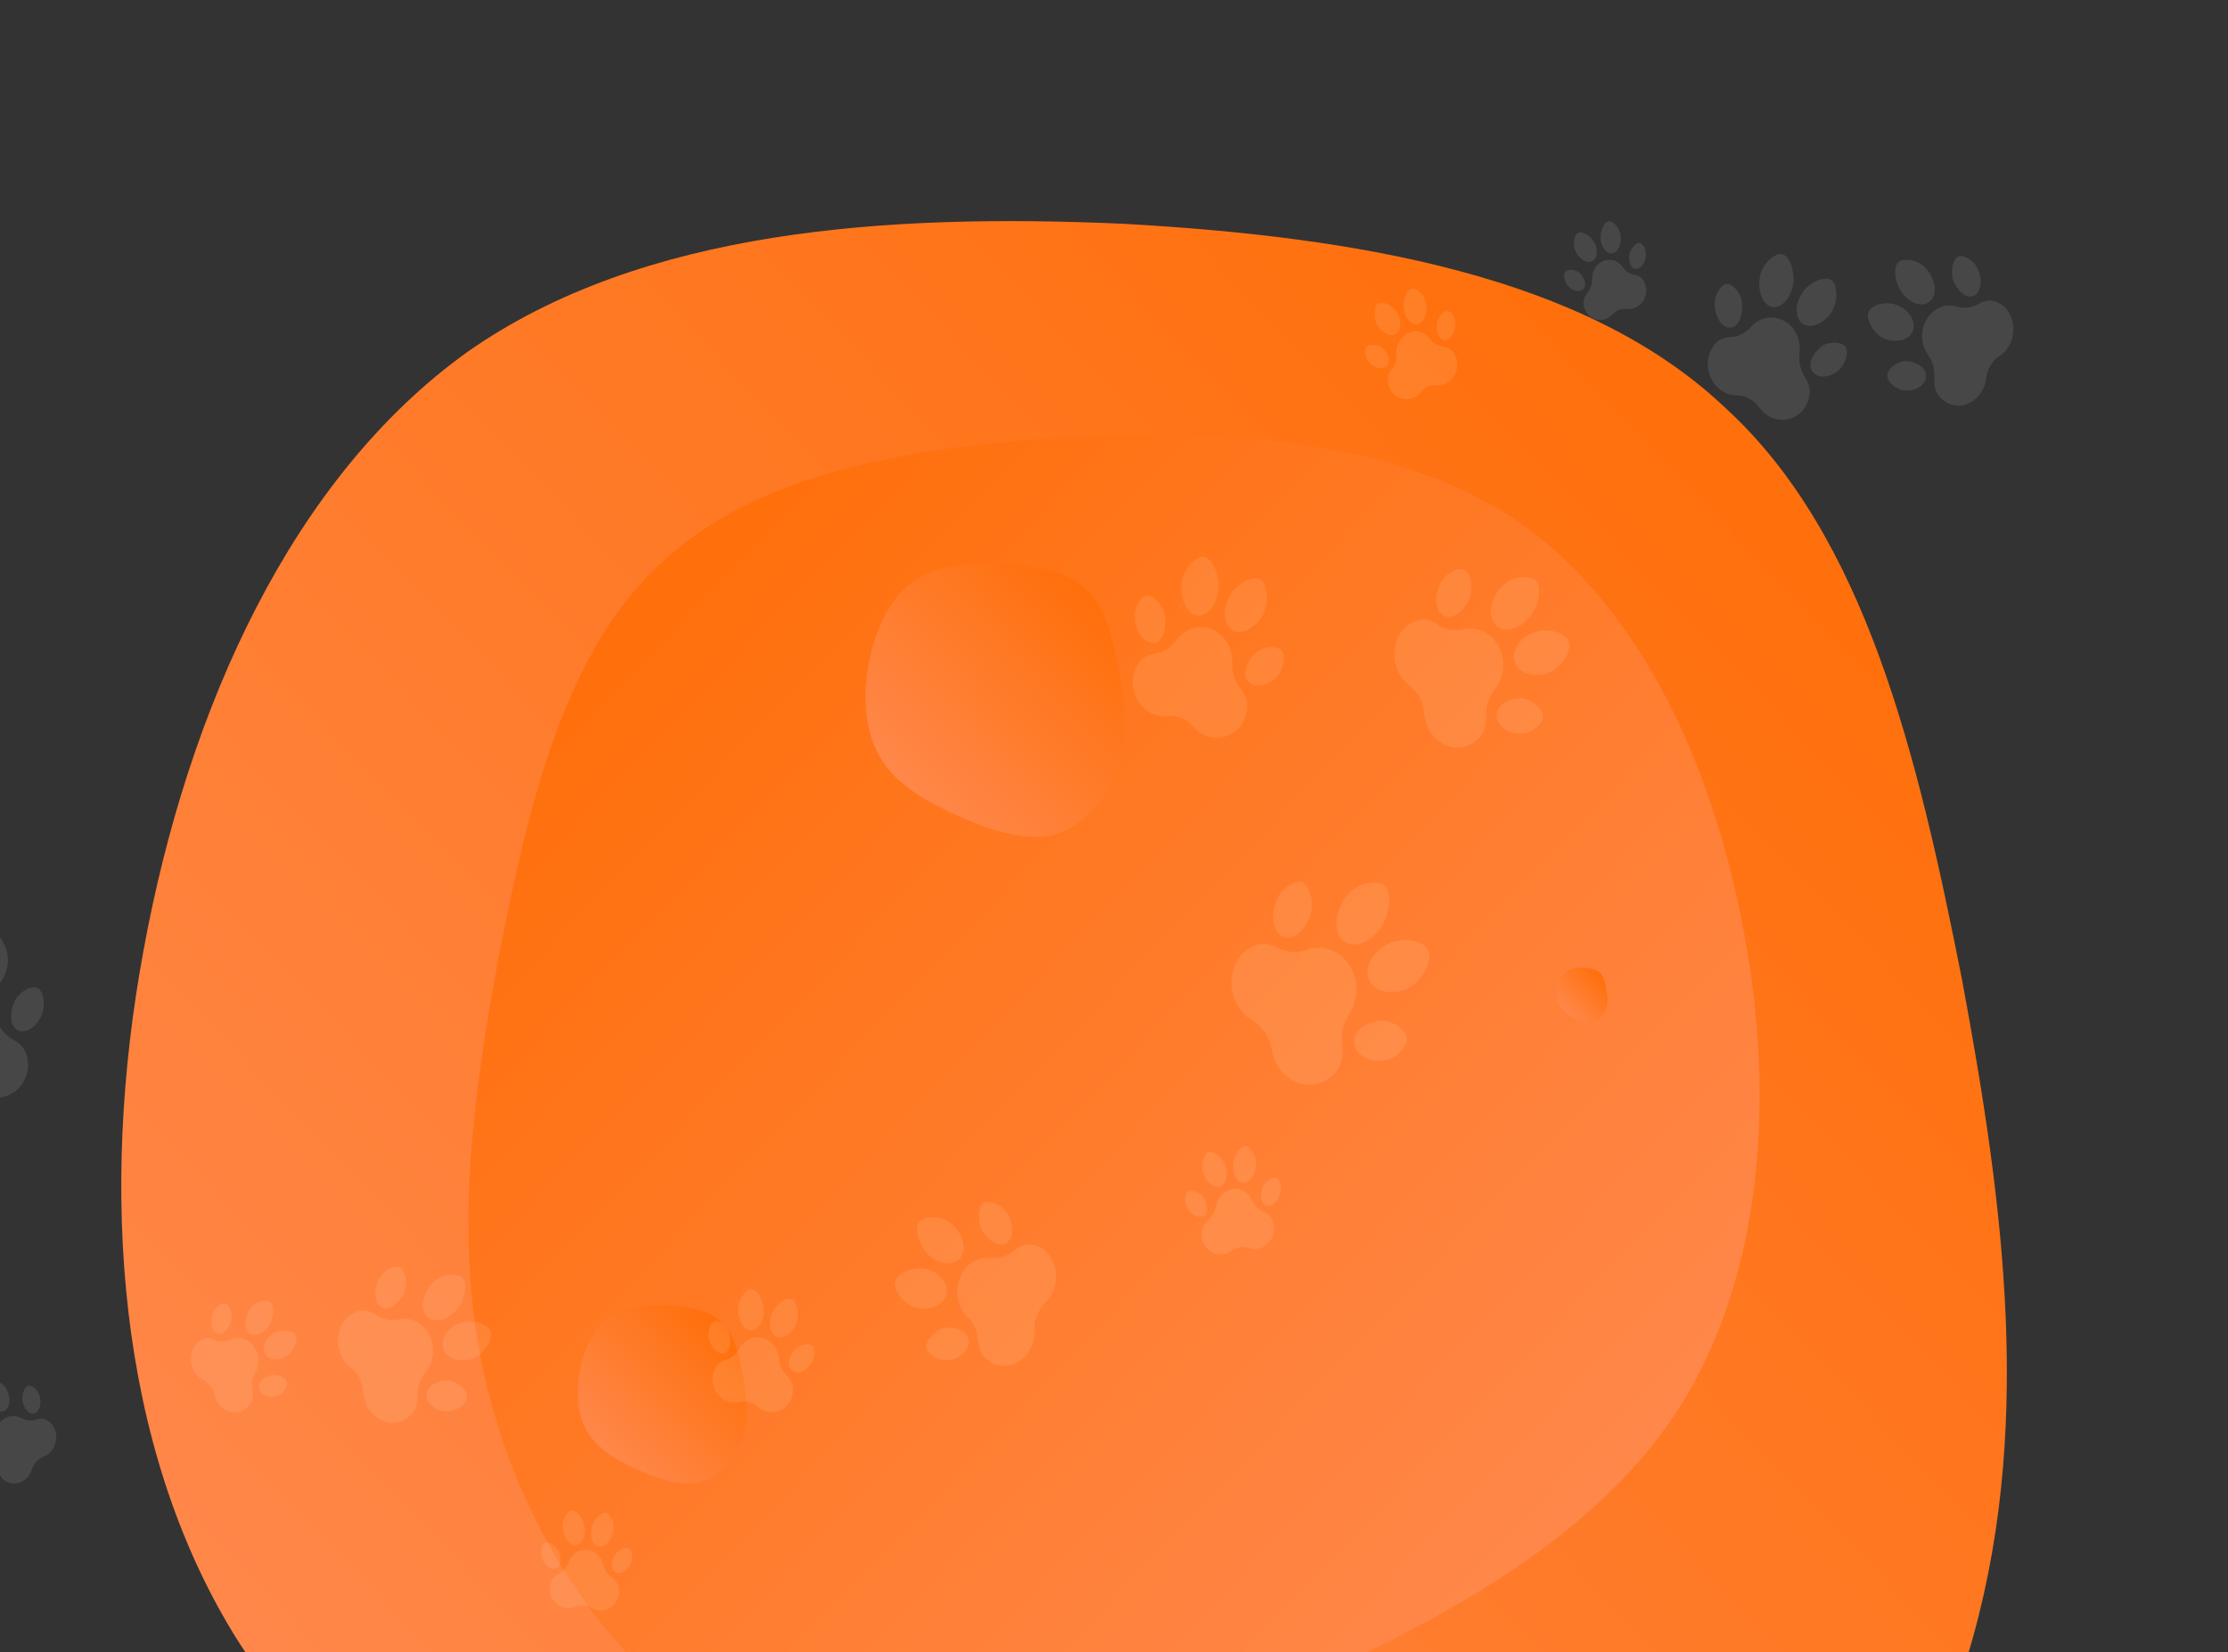 <svg width="937" height="695" viewBox="0 0 937 695" fill="none" xmlns="http://www.w3.org/2000/svg">
<rect x="0" y="0" width="937" height="695" fill="#333333" stroke="none"/>
<g clip-path="url(#clip0_1_3631)">
<path d="M725.137 171.13C784.475 225.032 806.453 317.434 825.133 412.037C842.715 506.64 855.901 603.443 827.331 696.946C799.859 791.549 729.533 883.952 640.525 913.653C550.419 942.253 441.632 907.052 340.537 863.051C240.541 819.05 148.237 767.348 98.789 688.146C49.34 607.843 41.648 501.14 60.329 399.937C79.009 297.634 122.964 200.831 196.587 148.029C270.21 96.328 373.503 89.727 472.4 94.128C571.297 99.628 666.898 116.128 725.137 171.13Z" fill="url(#paint0_linear_1_3631)"/>
<path d="M278.39 236.497C237.759 273.404 222.71 336.674 209.919 401.45C197.88 466.227 188.851 532.509 208.414 596.532C227.225 661.308 275.381 724.578 336.328 744.915C398.027 764.498 472.518 740.396 541.742 710.267C610.213 680.139 673.418 644.738 707.277 590.507C741.136 535.522 746.404 462.46 733.612 393.165C720.821 323.116 690.723 256.834 640.31 220.679C589.897 185.278 519.169 180.759 451.45 183.772C383.731 187.538 318.269 198.836 278.39 236.497Z" fill="url(#paint1_linear_1_3631)"/>
<path d="M303.358 556.051C308.671 560.916 310.638 569.256 312.311 577.794C313.885 586.332 315.066 595.069 312.508 603.508C310.048 612.046 303.751 620.386 295.782 623.066C287.715 625.647 277.975 622.47 268.923 618.499C259.97 614.528 251.706 609.862 247.279 602.714C242.851 595.466 242.163 585.836 243.835 576.702C245.508 567.469 249.443 558.732 256.035 553.967C262.627 549.3 271.875 548.705 280.729 549.102C289.584 549.598 298.143 551.087 303.358 556.051Z" fill="url(#paint2_linear_1_3631)"/>
<path d="M804.585 138.82C805.781 134.826 802.541 129.898 797.256 128.134C793.231 126.79 786.524 127.831 785.595 131.91C785.087 134.14 787.68 140.687 792.924 142.595C798.167 144.503 803.388 142.813 804.585 138.82Z" fill="white" fill-opacity="0.1"/>
<path d="M801.882 151.894C798.935 151.653 793.668 154.621 793.694 158.05C793.712 160.413 797.312 164.283 801.816 164.313C806.32 164.342 809.986 161.586 810.004 158.156C810.022 154.727 806.374 152.262 801.882 151.894Z" fill="white" fill-opacity="0.1"/>
<path d="M841.443 127.927C836.92 125.06 834.112 126.775 831.32 128.212C828.709 129.556 825.764 129.784 822.984 128.945C818.062 127.462 813.024 129.702 810.289 134.267C807.554 138.833 807.666 144.818 810.84 149.222C812.631 151.709 813.6 154.783 813.504 157.957C813.403 161.351 813.076 164.871 817.246 168.326C822.394 172.591 829.854 170.603 833.402 164.68C834.401 163.011 835.001 161.18 835.227 159.323C835.472 157.313 836.112 155.411 837.089 153.759C838.083 152.119 839.418 150.723 841 149.685C842.461 148.726 843.753 147.398 844.752 145.729C848.3 139.807 847.025 131.466 841.443 127.927Z" fill="white" fill-opacity="0.1"/>
<path d="M811.876 126.582C814.726 123.786 814.062 117.835 810.39 113.288C806.72 108.742 800.237 108.719 798.581 110.119C795.553 112.678 797.35 119.873 800.067 123.412C803.634 128.057 809.024 129.377 811.876 126.582Z" fill="white" fill-opacity="0.1"/>
<path d="M830.138 124.39C832.987 123.009 833.828 118.207 832.016 113.664C830.203 109.12 825.551 107.016 823.575 107.936C820.708 109.271 820.327 115.777 821.698 118.661C823.787 123.059 827.289 125.77 830.138 124.39Z" fill="white" fill-opacity="0.1"/>
<path d="M745.194 129.082C749.054 129.895 753.187 125.591 754.115 119.409C754.822 114.699 752.963 107.292 749.059 106.792C746.925 106.518 741.205 110.31 740.137 116.465C739.07 122.62 741.333 128.269 745.194 129.082Z" fill="white" fill-opacity="0.1"/>
<path d="M727.997 137.768C731.177 137.33 732.975 132.896 732.715 127.793C732.544 124.445 729.091 118.914 725.916 119.402C723.73 119.738 720.623 124.306 721.198 129.377C721.772 134.449 724.816 138.205 727.997 137.768Z" fill="white" fill-opacity="0.1"/>
<path d="M756.798 148.47C757.516 142.733 754.767 137.364 750.171 134.897C745.575 132.431 740.045 133.356 736.387 137.514C734.322 139.863 731.605 141.363 728.65 141.68C725.492 142.019 722.186 142.121 719.542 147.275C716.278 153.637 719.116 161.765 725.078 164.965C726.758 165.867 728.534 166.297 730.286 166.304C732.182 166.31 734.03 166.776 735.69 167.656C737.343 168.555 738.815 169.871 739.989 171.512C741.072 173.027 742.475 174.304 744.155 175.205C750.117 178.405 757.675 175.857 760.209 169.104C762.261 163.632 760.297 160.701 758.591 157.752C756.996 154.993 756.393 151.71 756.798 148.47Z" fill="white" fill-opacity="0.1"/>
<path d="M769.628 132.21C773.35 127.472 772.506 120.175 770.988 118.499C768.213 115.434 761.785 118.416 758.869 121.946C755.041 126.581 754.538 132.823 757.509 135.657C760.48 138.491 765.907 136.948 769.628 132.21Z" fill="white" fill-opacity="0.1"/>
<path d="M766.156 145.646C762.361 148.584 760.317 152.887 761.976 155.908C763.636 158.93 768.198 159.234 772.166 156.587C776.134 153.941 777.461 148.425 776.345 146.325C774.725 143.277 768.645 143.718 766.156 145.646Z" fill="white" fill-opacity="0.1"/>
<path d="M670.071 109.574C672.016 108.113 672.106 104.36 670.116 101.313C668.601 98.991 664.962 96.731 663.119 98.345C662.111 99.227 661.154 103.505 663.073 106.606C664.993 109.707 668.126 111.036 670.071 109.574Z" fill="white" fill-opacity="0.1"/>
<path d="M664.309 114.866C662.947 113.53 659.357 112.808 658.202 114.499C657.407 115.664 657.854 119.047 660.05 120.922C662.247 122.798 664.981 122.961 666.157 121.289C667.333 119.617 666.385 116.901 664.309 114.866Z" fill="white" fill-opacity="0.1"/>
<path d="M686.789 115.425C685.052 115.005 683.533 113.9 682.456 112.341C680.548 109.581 677.319 108.597 674.425 109.704C671.533 110.811 669.552 113.789 669.608 117.258C669.639 119.217 669.068 121.122 667.941 122.639C666.737 124.259 665.378 125.849 666.247 129.265C667.318 133.481 671.649 135.589 675.402 134.153C676.46 133.748 677.376 133.099 678.119 132.282C678.923 131.398 679.883 130.731 680.924 130.325C681.969 129.933 683.099 129.8 684.227 129.945C685.268 130.078 686.353 129.962 687.41 129.557C691.163 128.121 693.377 123.509 691.846 119.468C690.606 116.195 688.646 115.874 686.789 115.425Z" fill="white" fill-opacity="0.1"/>
<path d="M677.817 106.593C680.165 106.401 681.864 103.211 681.613 99.467C681.36 95.724 678.193 93.035 676.905 93.036C674.551 93.039 672.983 97.306 673.11 100.162C673.278 103.911 675.47 106.785 677.817 106.593Z" fill="white" fill-opacity="0.1"/>
<path d="M687.509 113.063C689.374 113.563 691.419 111.558 692.077 108.583C692.735 105.609 691.171 102.656 689.891 102.291C688.032 101.76 685.632 104.79 685.322 106.77C684.85 109.787 685.643 112.562 687.509 113.063Z" fill="white" fill-opacity="0.1"/>
<path d="M587.452 140.128C589.552 138.387 589.476 134.197 587.116 130.911C585.317 128.409 581.153 126.094 579.173 127.999C578.09 129.041 577.224 133.866 579.509 137.216C581.795 140.565 585.351 141.869 587.452 140.128Z" fill="white" fill-opacity="0.1"/>
<path d="M576.796 153.353C579.333 155.319 582.39 155.346 583.623 153.415C584.856 151.483 583.671 148.509 581.262 146.356C579.681 144.944 575.642 144.343 574.435 146.295C573.602 147.639 574.258 151.387 576.796 153.353Z" fill="white" fill-opacity="0.1"/>
<path d="M585.678 154.818C584.411 156.694 582.971 158.543 584.098 162.304C585.491 166.945 590.419 169.049 594.538 167.234C595.698 166.723 596.691 165.947 597.48 164.994C598.335 163.963 599.375 163.164 600.516 162.653C601.664 162.155 602.916 161.944 604.181 162.04C605.349 162.13 606.554 161.938 607.715 161.427C611.833 159.612 614.085 154.342 612.189 149.924C610.652 146.344 608.452 146.099 606.36 145.703C604.403 145.333 602.657 144.187 601.382 142.51C599.127 139.539 595.478 138.626 592.304 140.025C589.13 141.424 587.06 144.858 587.284 148.723C587.412 150.906 586.864 153.063 585.678 154.818Z" fill="white" fill-opacity="0.1"/>
<path d="M595.94 136.364C598.55 136.017 600.295 132.362 599.839 128.201C599.383 124.04 595.724 121.221 594.288 121.296C591.663 121.433 590.115 126.281 590.39 129.459C590.752 133.63 593.331 136.711 595.94 136.364Z" fill="white" fill-opacity="0.1"/>
<path d="M607.057 143.027C609.161 143.48 611.348 141.128 611.943 137.772C612.537 134.418 610.655 131.213 609.21 130.879C607.112 130.393 604.577 133.909 604.323 136.134C603.938 139.525 604.953 142.575 607.057 143.027Z" fill="white" fill-opacity="0.1"/>
<path d="M643.161 259.761C646.603 255.706 649.139 247.214 645.655 243.953C643.749 242.171 635.992 241.773 631.354 246.972C626.717 252.171 625.6 259.248 628.86 262.78C632.12 266.312 638.642 265.085 643.161 259.761Z" fill="white" fill-opacity="0.1"/>
<path d="M605.471 246.004C603.057 251.322 603.804 257.123 607.139 258.961C610.473 260.799 614.81 257.784 617.547 252.661C619.343 249.299 619.238 241.489 615.879 239.704C613.566 238.475 607.886 240.687 605.471 246.004Z" fill="white" fill-opacity="0.1"/>
<path d="M630.271 271.951C627.267 266.295 621.371 263.258 615.397 264.682C612.021 265.487 608.512 265.006 605.467 263.212C602.212 261.294 598.952 259.043 593.374 262.151C586.49 265.987 584.478 275.874 588.374 283.211C589.472 285.279 590.94 286.958 592.631 288.209C594.462 289.564 595.977 291.329 597.07 293.361C598.144 295.407 598.797 297.727 598.972 300.15C599.134 302.387 599.744 304.62 600.842 306.687C604.739 314.024 613.547 316.933 619.954 312.197C625.146 308.36 624.96 304.127 625.037 300.059C625.11 296.255 626.447 292.649 628.736 289.801C632.791 284.758 633.274 277.607 630.271 271.951Z" fill="white" fill-opacity="0.1"/>
<path d="M646.275 265.597C639.855 267.361 635.714 273.045 636.929 277.901C638.145 282.757 644.301 285.122 650.678 283.182C657.055 281.243 660.511 273.58 660.023 270.878C659.131 265.937 651.164 264.253 646.275 265.597Z" fill="white" fill-opacity="0.1"/>
<path d="M639.452 293.721C634.057 293.867 629.559 296.578 629.396 300.682C629.233 304.787 633.47 308.325 638.86 308.586C644.251 308.846 648.767 304.451 648.916 301.624C649.133 297.523 642.99 293.626 639.452 293.721Z" fill="white" fill-opacity="0.1"/>
<path d="M503.651 258.903C507.946 259.339 512.047 254.154 512.465 247.292C512.783 242.065 510.038 234.191 505.725 234.101C503.367 234.052 497.484 238.864 496.911 245.713C496.339 252.561 499.356 258.467 503.651 258.903Z" fill="white" fill-opacity="0.1"/>
<path d="M485.707 270.405C489.139 269.554 490.675 264.5 489.9 258.956C489.391 255.319 485.085 249.681 481.664 250.586C479.307 251.209 476.355 256.562 477.471 262.035C478.588 267.508 482.275 271.255 485.707 270.405Z" fill="white" fill-opacity="0.1"/>
<path d="M506.965 309.41C513.786 312.208 521.797 308.54 523.914 300.866C525.629 294.648 523.2 291.676 521.053 288.654C519.044 285.827 518.069 282.311 518.199 278.725C518.43 272.373 514.909 266.83 509.651 264.673C504.393 262.517 498.439 264.174 494.846 269.145C492.816 271.953 489.992 273.91 486.795 274.602C483.377 275.342 479.777 275.84 477.385 281.78C474.432 289.112 478.317 297.659 485.138 300.457C487.06 301.246 489.043 301.508 490.956 301.31C493.028 301.095 495.09 301.387 496.99 302.153C498.882 302.942 500.617 304.208 502.057 305.863C503.387 307.391 505.043 308.622 506.965 309.41Z" fill="white" fill-opacity="0.1"/>
<path d="M517.733 264.644C521.252 267.392 527.031 265.071 530.639 259.46C534.249 253.848 532.623 245.976 530.803 244.323C527.475 241.299 520.74 245.309 517.897 249.507C514.162 255.018 514.214 261.896 517.733 264.644Z" fill="white" fill-opacity="0.1"/>
<path d="M524.57 286.244C526.673 289.35 531.686 289.149 535.765 285.793C539.845 282.438 540.763 276.256 539.341 274.093C537.278 270.953 530.68 272.146 528.145 274.543C524.283 278.198 522.465 283.137 524.57 286.244Z" fill="white" fill-opacity="0.1"/>
<path d="M564.8 395.589C568.873 399.17 576.136 396.933 580.691 390.31C584.16 385.265 586.129 375.308 581.829 372.064C579.478 370.29 570.64 370.846 565.938 377.342C561.236 383.839 560.726 392.008 564.8 395.589Z" fill="white" fill-opacity="0.1"/>
<path d="M536.48 379.606C534.311 385.948 535.778 392.429 539.756 394.08C543.733 395.731 548.327 391.751 550.883 385.586C552.56 381.541 551.605 372.7 547.608 371.113C544.853 370.018 538.649 373.264 536.48 379.606Z" fill="white" fill-opacity="0.1"/>
<path d="M567.38 405.803C563.37 399.78 556.361 397.102 549.739 399.493C545.998 400.844 541.968 400.754 538.324 399.115C534.428 397.363 530.492 395.234 524.5 399.482C517.104 404.725 515.88 416.196 521.082 424.009C522.548 426.21 524.391 427.925 526.442 429.124C528.663 430.422 530.571 432.226 532.027 434.389C533.462 436.569 534.452 439.115 534.91 441.839C535.332 444.355 536.263 446.807 537.729 449.009C542.931 456.822 553.228 458.976 559.987 452.775C565.462 447.751 564.799 442.975 564.452 438.353C564.128 434.031 565.259 429.768 567.55 426.242C571.607 419.996 571.39 411.826 567.38 405.803Z" fill="white" fill-opacity="0.1"/>
<path d="M584.841 396.522C577.752 399.356 573.664 406.338 575.562 411.685C577.46 417.034 584.691 418.916 591.715 415.889C598.737 412.862 601.836 403.725 600.994 400.725C599.454 395.239 590.241 394.364 584.841 396.522Z" fill="white" fill-opacity="0.1"/>
<path d="M580.115 429.295C574.015 430.16 569.205 433.818 569.459 438.493C569.713 443.168 574.895 446.629 581.035 446.224C587.175 445.819 591.824 440.25 591.692 437.026C591.498 432.348 584.117 428.727 580.115 429.295Z" fill="white" fill-opacity="0.1"/>
<path d="M507.891 484.756C506.594 485.498 504.684 490.033 506.211 493.948C507.738 497.861 510.965 500.092 513.419 498.93C515.874 497.767 516.714 493.609 515.099 489.738C513.869 486.789 510.262 483.399 507.891 484.756Z" fill="white" fill-opacity="0.1"/>
<path d="M505.948 503.439C504.695 501.625 500.838 499.961 499.219 501.568C498.104 502.675 497.934 506.55 500.011 509.165C502.087 511.779 505.1 512.617 506.739 511.036C508.378 509.455 507.858 506.203 505.948 503.439Z" fill="white" fill-opacity="0.1"/>
<path d="M530.869 509.448C529.017 508.563 527.543 506.968 526.651 504.974C525.072 501.442 521.668 499.572 518.227 500.113C514.787 500.653 511.992 503.495 511.371 507.372C511.02 509.561 510.008 511.547 508.453 512.965C506.792 514.482 504.966 515.927 505.259 519.939C505.62 524.892 510.028 528.277 514.491 527.577C515.749 527.38 516.899 526.876 517.886 526.145C518.957 525.353 520.158 524.839 521.397 524.637C522.638 524.45 523.922 524.573 525.15 525.005C526.284 525.403 527.516 525.532 528.773 525.335C533.237 524.634 536.611 520.027 535.703 515.161C534.968 511.219 532.849 510.393 530.869 509.448Z" fill="white" fill-opacity="0.1"/>
<path d="M522.617 497.462C525.269 497.811 527.791 494.664 528.25 490.434C528.708 486.204 525.71 482.45 524.276 482.143C521.653 481.582 519.065 485.959 518.643 489.171C518.09 493.388 519.964 497.113 522.617 497.462Z" fill="white" fill-opacity="0.1"/>
<path d="M536.923 495.561C534.958 494.525 531.686 497.325 530.951 499.455C529.83 502.703 530.166 505.983 532.144 506.988C534.123 507.993 536.798 506.249 538.117 503.094C539.436 499.938 538.278 496.276 536.923 495.561Z" fill="white" fill-opacity="0.1"/>
<path d="M398.188 543.73C398.806 539.136 394.437 534.449 388.384 533.629C383.774 533.005 376.656 535.533 376.343 540.164C376.173 542.696 380.115 549.28 386.147 550.264C392.18 551.249 397.571 548.324 398.188 543.73Z" fill="white" fill-opacity="0.1"/>
<path d="M397.487 558.516C394.239 558.867 389.017 563.192 389.633 566.918C390.058 569.485 394.637 572.947 399.543 572.042C404.449 571.137 407.964 567.375 407.397 563.64C406.829 559.905 402.437 557.982 397.487 558.516Z" fill="white" fill-opacity="0.1"/>
<path d="M436.432 524.208C431.019 522.029 428.257 524.48 425.466 526.624C422.855 528.63 419.69 529.49 416.522 529.157C410.911 528.567 405.814 532.052 403.621 537.589C401.428 543.125 402.575 549.613 406.783 553.745C409.159 556.079 410.739 559.221 411.179 562.694C411.65 566.408 411.897 570.306 417.027 573.198C423.358 576.767 431.135 573.051 433.98 565.869C434.782 563.846 435.121 561.728 435.048 559.661C434.97 557.422 435.34 555.22 436.121 553.219C436.922 551.228 438.135 549.432 439.678 547.973C441.104 546.625 442.281 544.912 443.083 542.888C445.927 535.706 443.111 526.896 436.432 524.208Z" fill="white" fill-opacity="0.1"/>
<path d="M390.637 527.904C395.314 532.216 401.406 532.53 404.029 528.896C406.652 525.261 404.908 518.924 400.135 514.742C395.361 510.56 388.305 511.883 386.743 513.75C383.887 517.165 387.074 524.62 390.637 527.904Z" fill="white" fill-opacity="0.1"/>
<path d="M423.521 522.712C426.384 520.617 426.475 515.217 423.725 510.651C420.974 506.085 415.552 504.764 413.56 506.176C410.669 508.225 411.369 515.383 413.355 518.236C416.382 522.586 420.657 524.807 423.521 522.712Z" fill="white" fill-opacity="0.1"/>
<path d="M316.089 559.448C319.066 559.325 321.456 555.372 321.189 550.631C320.985 547.02 318.469 541.896 315.508 542.257C313.888 542.454 310.248 546.327 310.408 551.074C310.569 555.821 313.112 559.57 316.089 559.448Z" fill="white" fill-opacity="0.1"/>
<path d="M304.729 569.082C307.012 568.163 307.656 564.551 306.677 560.83C306.035 558.389 302.631 554.95 300.361 555.905C298.797 556.563 297.206 560.518 298.413 564.156C299.62 567.795 302.447 570 304.729 569.082Z" fill="white" fill-opacity="0.1"/>
<path d="M330.415 578.118C328.811 576.378 327.859 574.066 327.659 571.597C327.304 567.224 324.445 563.773 320.67 562.811C316.895 561.849 312.951 563.567 310.891 567.325C309.727 569.447 307.951 571.064 305.817 571.851C303.536 572.693 301.111 573.387 299.952 577.69C298.521 583.001 301.871 588.474 306.769 589.722C308.15 590.074 309.529 590.059 310.823 589.736C312.224 589.386 313.661 589.384 315.025 589.723C316.384 590.078 317.675 590.775 318.794 591.767C319.829 592.683 321.062 593.363 322.442 593.715C327.339 594.963 332.53 591.665 333.361 586.202C334.032 581.775 332.129 579.978 330.415 578.118Z" fill="white" fill-opacity="0.1"/>
<path d="M326.202 561.999C328.834 563.536 332.604 561.38 334.623 557.183C336.641 552.986 334.893 547.754 333.513 546.8C330.989 545.055 326.701 548.462 325.092 551.615C322.978 555.756 323.57 560.461 326.202 561.999Z" fill="white" fill-opacity="0.1"/>
<path d="M334.136 567.758C331.786 570.639 330.94 574.2 332.632 576.121C334.324 578.042 337.74 577.413 340.264 574.715C342.786 572.018 342.917 567.694 341.768 566.352C340.102 564.404 335.679 565.868 334.136 567.758Z" fill="white" fill-opacity="0.1"/>
<path d="M242.529 649.755C245.001 649.202 246.505 645.537 245.691 641.615C245.071 638.629 242.329 634.728 239.9 635.478C238.571 635.888 236.012 639.675 236.738 643.618C237.463 647.56 240.057 650.308 242.529 649.755Z" fill="white" fill-opacity="0.1"/>
<path d="M234.24 659.527C236.032 658.414 236.12 655.297 234.838 652.336C233.998 650.393 230.724 648.035 228.946 649.176C227.72 649.963 226.886 653.509 228.347 656.367C229.81 659.226 232.448 660.64 234.24 659.527Z" fill="white" fill-opacity="0.1"/>
<path d="M256.829 663.189C255.272 661.978 254.188 660.19 253.713 658.157C252.871 654.557 250.052 652.105 246.777 651.873C243.502 651.641 240.422 653.674 239.168 657.126C238.461 659.075 237.178 660.696 235.492 661.676C233.691 662.725 231.751 663.672 231.319 667.444C230.786 672.098 234.268 676.165 238.517 676.467C239.713 676.552 240.864 676.33 241.905 675.864C243.033 675.36 244.233 675.141 245.414 675.217C246.595 675.308 247.76 675.695 248.819 676.354C249.798 676.964 250.914 677.345 252.111 677.43C256.359 677.731 260.286 674.19 260.298 669.499C260.308 665.697 258.493 664.484 256.829 663.189Z" fill="white" fill-opacity="0.1"/>
<path d="M251.299 650.356C253.691 651.243 256.573 648.87 257.737 645.057C258.9 641.244 256.787 637.136 255.515 636.548C253.188 635.472 250.029 638.968 249.077 641.847C247.829 645.627 248.909 649.47 251.299 650.356Z" fill="white" fill-opacity="0.1"/>
<path d="M258.652 653.969C257.047 656.732 256.784 659.836 258.438 661.186C260.09 662.536 262.868 661.492 264.64 658.855C266.412 656.219 265.982 652.586 264.855 651.638C263.218 650.263 259.705 652.156 258.652 653.969Z" fill="white" fill-opacity="0.1"/>
<path d="M191.922 551.07C194.977 547.578 197.295 540.199 194.29 537.3C192.648 535.715 185.878 535.255 181.765 539.727C177.651 544.2 176.59 550.365 179.395 553.498C182.2 556.629 187.91 555.654 191.922 551.07Z" fill="white" fill-opacity="0.1"/>
<path d="M160.456 549.843C163.346 551.497 167.17 548.928 169.622 544.493C171.232 541.583 171.234 534.76 168.323 533.152C166.317 532.044 161.329 533.893 159.156 538.502C156.983 543.111 157.565 548.189 160.456 549.843Z" fill="white" fill-opacity="0.1"/>
<path d="M180.52 561.527C177.965 556.543 172.854 553.804 167.617 554.96C164.659 555.614 161.601 555.142 158.963 553.531C156.143 551.808 153.324 549.794 148.414 552.427C142.355 555.677 140.478 564.283 143.793 570.748C144.727 572.57 145.989 574.058 147.45 575.176C149.033 576.386 150.335 577.95 151.265 579.74C152.178 581.543 152.721 583.579 152.845 585.697C152.959 587.654 153.465 589.613 154.4 591.435C157.715 597.9 165.372 600.57 171.025 596.527C175.605 593.252 175.494 589.552 175.61 586.001C175.719 582.68 176.931 579.549 178.965 577.095C182.567 572.749 183.076 566.511 180.52 561.527Z" fill="white" fill-opacity="0.1"/>
<path d="M194.572 556.212C188.944 557.659 185.259 562.563 186.262 566.822C187.266 571.08 192.614 573.237 198.206 571.636C203.8 570.035 206.91 563.393 206.517 561.026C205.798 556.698 198.858 555.11 194.572 556.212Z" fill="white" fill-opacity="0.1"/>
<path d="M188.271 580.675C183.558 580.723 179.597 583.025 179.405 586.608C179.213 590.19 182.871 593.342 187.577 593.648C192.281 593.954 196.278 590.182 196.443 587.716C196.681 584.137 191.363 580.643 188.271 580.675Z" fill="white" fill-opacity="0.1"/>
<path d="M104.931 560.815C107.24 562.582 111.075 561.091 113.312 557.347C115.015 554.495 115.751 549.059 113.331 547.483C112.008 546.621 107.269 547.269 104.95 550.951C102.631 554.632 102.622 559.049 104.931 560.815Z" fill="white" fill-opacity="0.1"/>
<path d="M91.398 560.99C93.593 561.722 95.937 559.399 97.112 555.98C97.883 553.738 97.082 549.017 94.879 548.321C93.361 547.841 90.127 549.832 89.166 553.331C88.205 556.829 89.205 560.259 91.398 560.99Z" fill="white" fill-opacity="0.1"/>
<path d="M96.95 563.511C94.981 564.386 92.809 564.496 90.794 563.758C88.641 562.969 86.454 561.978 83.366 564.501C79.556 567.615 79.27 573.837 82.324 577.836C83.185 578.963 84.233 579.813 85.375 580.377C86.613 580.988 87.697 581.884 88.552 582.99C89.395 584.107 90.01 585.438 90.345 586.886C90.654 588.223 91.235 589.506 92.095 590.633C95.149 594.633 100.761 595.386 104.196 591.782C106.98 588.862 106.468 586.318 106.131 583.844C105.816 581.531 106.286 579.191 107.405 577.203C109.386 573.682 109.004 569.293 106.649 566.21C104.295 563.128 100.437 561.963 96.95 563.511Z" fill="white" fill-opacity="0.1"/>
<path d="M115.745 560.527C112.022 562.331 110.048 566.25 111.244 569.053C112.439 571.857 116.392 572.584 120.074 570.678C123.755 568.772 125.126 563.732 124.575 562.151C123.568 559.26 118.581 559.152 115.745 560.527Z" fill="white" fill-opacity="0.1"/>
<path d="M114.272 578.351C111.016 579.057 108.546 581.216 108.836 583.721C109.123 586.227 112.025 587.885 115.316 587.426C118.607 586.965 120.929 583.785 120.752 582.055C120.497 579.544 116.407 577.888 114.272 578.351Z" fill="white" fill-opacity="0.1"/>
<path d="M14.623 597.252C12.752 597.747 10.796 597.462 9.079 596.504C6.036 594.807 2.467 595.531 0.124 598.116C-2.22 600.701 -2.873 604.634 -1.332 607.985C-0.461 609.877 -0.2 612.031 -0.647 614.095C-1.126 616.301 -1.767 618.556 0.543 621.433C3.394 624.983 8.518 624.782 11.559 621.428C12.415 620.483 13.03 619.373 13.403 618.191C13.808 616.911 14.457 615.76 15.298 614.823C16.148 613.896 17.191 613.18 18.352 612.733C19.424 612.321 20.431 611.642 21.288 610.697C24.329 607.344 24.507 601.697 21.283 598.557C18.672 596.014 16.626 596.723 14.623 597.252Z" fill="white" fill-opacity="0.1"/>
<path d="M-4.609 580.584C-6.902 581.813 -6.6 586.787 -5.251 589.503C-3.479 593.069 -0.112 594.727 2.093 593.318C4.298 591.909 4.586 587.915 2.734 584.399C0.884 580.883 -3.356 579.913 -4.609 580.584Z" fill="white" fill-opacity="0.1"/>
<path d="M12.014 582.839C9.976 583.291 8.936 587.493 9.484 589.582C10.318 592.768 12.281 595.058 14.313 594.575C16.345 594.091 17.478 591.073 16.843 587.832C16.209 584.591 13.419 582.529 12.014 582.839Z" fill="white" fill-opacity="0.1"/>
<path d="M-6.273 460.58C-4.529 461.388 -2.597 461.787 -0.58 461.672C6.576 461.262 12.513 454.498 11.704 446.652C11.049 440.296 7.8 438.656 4.789 436.85C1.972 435.16 -0.157 432.404 -1.311 429.107C-3.356 423.268 -8.502 419.776 -14.019 420.091C-19.535 420.407 -24.326 424.468 -25.811 430.508C-26.649 433.919 -28.509 436.904 -31.151 438.905C-33.977 441.046 -37.053 443.047 -37.109 449.445C-37.176 457.341 -30.635 463.391 -23.478 462.982C-21.462 462.866 -19.577 462.25 -17.918 461.247C-16.122 460.161 -14.155 459.536 -12.167 459.411C-10.178 459.309 -8.161 459.705 -6.273 460.58Z" fill="white" fill-opacity="0.1"/>
<path d="M-6.73 416.581C-2.576 417.549 1.823 412.963 3.094 406.339C4.365 399.714 0.104 393.301 -2.127 392.591C-6.206 391.292 -10.868 397.815 -11.951 402.834C-13.371 409.421 -10.884 415.613 -6.73 416.581Z" fill="white" fill-opacity="0.1"/>
<path d="M7.115 433.155C10.118 435.056 14.575 432.715 17.072 427.926C19.568 423.138 18.205 417.156 16.154 415.814C13.175 413.866 7.636 417.785 6.196 421.043C4.002 426.008 4.112 431.255 7.115 433.155Z" fill="white" fill-opacity="0.1"/>
<path d="M456.662 247.812C464.818 255.272 467.839 268.059 470.407 281.151C472.823 294.243 474.636 307.639 470.709 320.579C466.933 333.67 457.266 346.458 445.032 350.568C432.646 354.526 417.693 349.655 403.798 343.565C390.053 337.476 377.366 330.321 370.569 319.361C363.772 308.248 362.715 293.481 365.282 279.476C367.85 265.319 373.892 251.922 384.011 244.615C394.131 237.461 408.329 236.547 421.923 237.156C435.516 237.917 448.657 240.201 456.662 247.812Z" fill="url(#paint3_linear_1_3631)"/>
<path d="M672.852 409.162C674.424 410.654 675.006 413.212 675.5 415.83C675.966 418.449 676.315 421.128 675.559 423.716C674.831 426.334 672.969 428.892 670.612 429.714C668.225 430.505 665.345 429.531 662.667 428.313C660.019 427.095 657.575 425.664 656.266 423.472C654.956 421.25 654.752 418.296 655.247 415.495C655.742 412.664 656.906 409.984 658.855 408.523C660.805 407.092 663.54 406.909 666.159 407.031C668.778 407.183 671.31 407.64 672.852 409.162Z" fill="url(#paint4_linear_1_3631)"/>
</g>
<defs>
  <linearGradient id="paint0_linear_1_3631" x1="51" y1="924" x2="881.091" y2="131.868" gradientUnits="userSpaceOnUse">
    <stop stop-color="#FF8D59"/> <!-- Laranja claro neon -->
    <stop offset="1" stop-color="#FF6B00"/> <!-- Laranja neon mais escuro -->
  </linearGradient>
  <linearGradient id="paint1_linear_1_3631" x1="740" y1="752" x2="171.622" y2="209.593" gradientUnits="userSpaceOnUse">
    <stop stop-color="#FF8D59"/> <!-- Laranja claro neon -->
    <stop offset="1" stop-color="#FF6B00"/> <!-- Laranja neon mais escuro -->
  </linearGradient>
  <linearGradient id="paint2_linear_1_3631" x1="243" y1="624" x2="317.887" y2="553.107" gradientUnits="userSpaceOnUse">
    <stop stop-color="#FF8D59"/> <!-- Laranja claro neon -->
    <stop offset="1" stop-color="#FF6B00"/> <!-- Laranja neon mais escuro -->
  </linearGradient>
  <linearGradient id="paint3_linear_1_3631" x1="364" y1="352" x2="478.835" y2="243.156" gradientUnits="userSpaceOnUse">
    <stop stop-color="#FF8D59"/> <!-- Laranja claro neon -->
    <stop offset="1" stop-color="#FF6B00"/> <!-- Laranja neon mais escuro -->
  </linearGradient>
  <linearGradient id="paint4_linear_1_3631" x1="655" y1="430" x2="677.905" y2="409.087" gradientUnits="userSpaceOnUse">
    <stop stop-color="#FF8D59"/> <!-- Laranja claro neon -->
    <stop offset="1" stop-color="#FF6B00"/> <!-- Laranja neon mais escuro -->
  </linearGradient>
  <clipPath id="clip0_1_3631">
    <rect width="937" height="902" fill="white"/>
  </clipPath>
</defs>

</svg>
